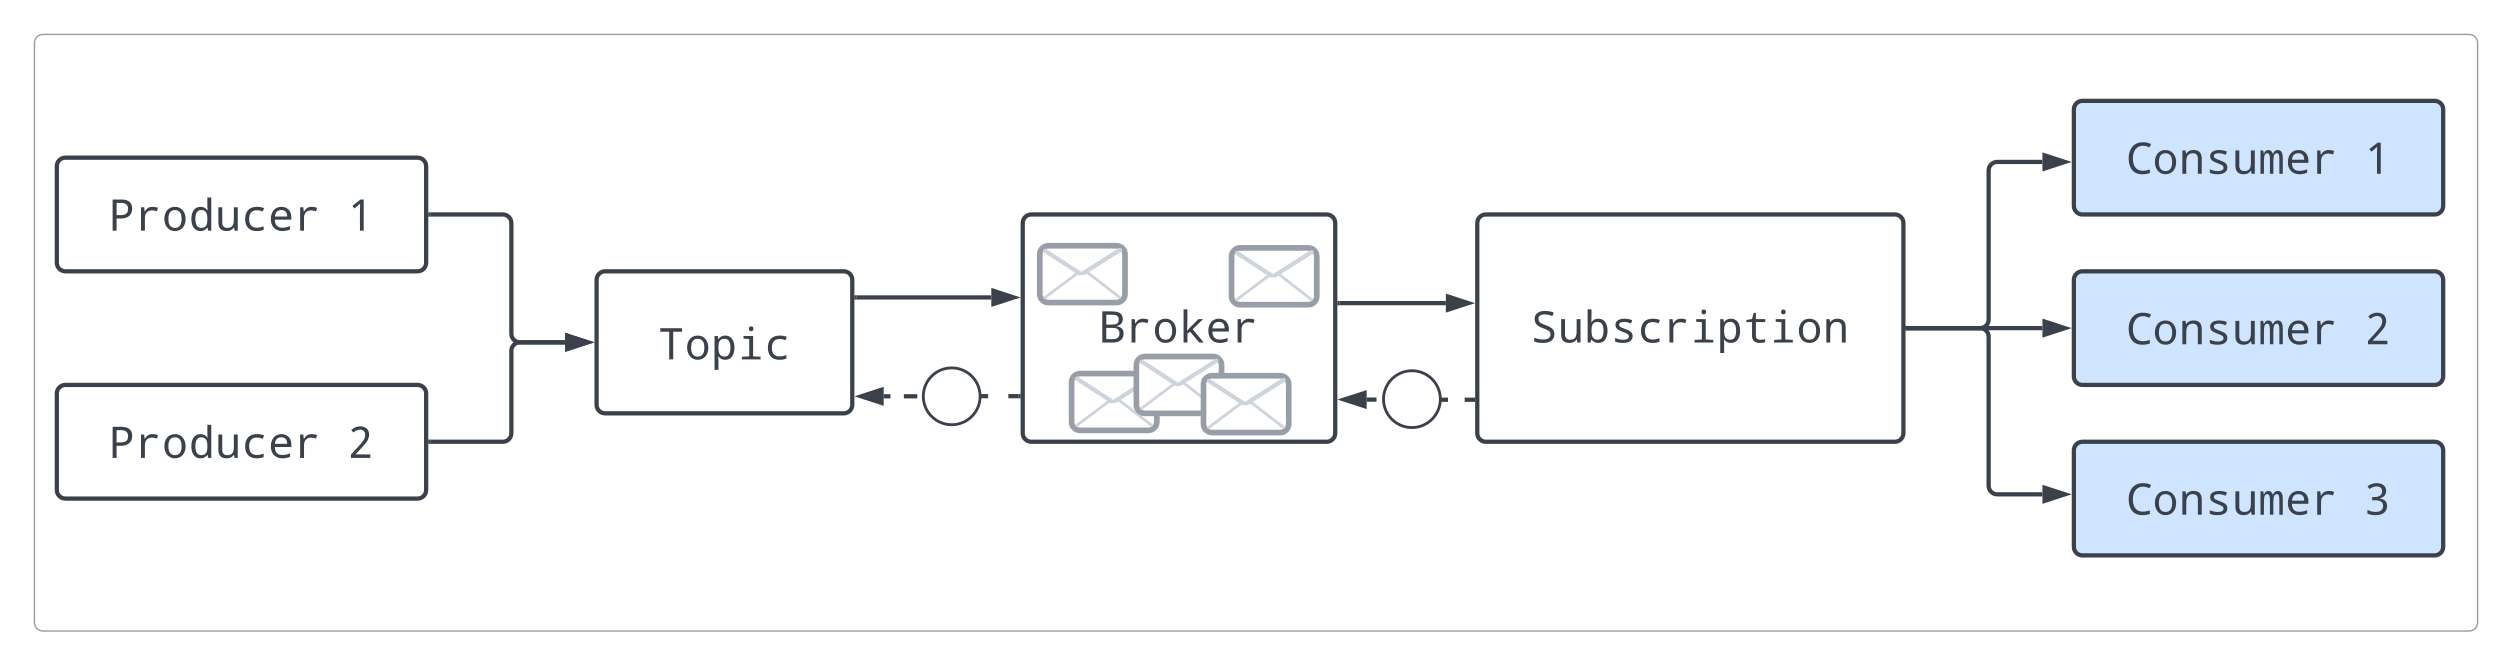 <svg xmlns="http://www.w3.org/2000/svg" xmlns:xlink="http://www.w3.org/1999/xlink" xmlns:lucid="lucid" width="1760" height="460"><g transform="translate(0 -329)" lucid:page-tab-id="0_0"><path d="M20 355c0-3.3 2.7-6 6-6h1708c3.3 0 6 2.7 6 6v408c0 3.3-2.7 6-6 6H26c-3.3 0-6-2.7-6-6z" stroke="#979ea8" fill="#fff" filter="url(#a)"/><path d="M1460 406c0-3.3 2.7-6 6-6h248c3.3 0 6 2.7 6 6v68c0 3.3-2.7 6-6 6h-248c-3.3 0-6-2.7-6-6z" stroke="#3a414a" stroke-width="3" fill="#cfe4ff"/><use xlink:href="#b" transform="matrix(1,0,0,1,1465,405) translate(31.651 46.378)"/><use xlink:href="#c" transform="matrix(1,0,0,1,1465,405) translate(199.679 46.378)"/><path d="M1460 526c0-3.3 2.7-6 6-6h248c3.3 0 6 2.7 6 6v68c0 3.3-2.7 6-6 6h-248c-3.3 0-6-2.7-6-6z" stroke="#3a414a" stroke-width="3" fill="#cfe4ff"/><use xlink:href="#b" transform="matrix(1,0,0,1,1465,525) translate(31.651 46.378)"/><use xlink:href="#d" transform="matrix(1,0,0,1,1465,525) translate(199.679 46.378)"/><path d="M1460 646c0-3.3 2.7-6 6-6h248c3.3 0 6 2.7 6 6v68c0 3.3-2.7 6-6 6h-248c-3.3 0-6-2.7-6-6z" stroke="#3a414a" stroke-width="3" fill="#cfe4ff"/><use xlink:href="#b" transform="matrix(1,0,0,1,1465,645) translate(31.651 46.378)"/><use xlink:href="#e" transform="matrix(1,0,0,1,1465,645) translate(199.679 46.378)"/><path d="M40 446c0-3.3 2.7-6 6-6h248c3.3 0 6 2.7 6 6v68c0 3.3-2.7 6-6 6H46c-3.3 0-6-2.7-6-6z" stroke="#3a414a" stroke-width="3" fill="#fff"/><use xlink:href="#f" transform="matrix(1,0,0,1,45,445) translate(31.651 46.378)"/><use xlink:href="#c" transform="matrix(1,0,0,1,45,445) translate(199.679 46.378)"/><path d="M40 606c0-3.3 2.7-6 6-6h248c3.3 0 6 2.7 6 6v68c0 3.3-2.7 6-6 6H46c-3.3 0-6-2.7-6-6z" stroke="#3a414a" stroke-width="3" fill="#fff"/><use xlink:href="#f" transform="matrix(1,0,0,1,45,605) translate(31.651 46.378)"/><use xlink:href="#d" transform="matrix(1,0,0,1,45,605) translate(199.679 46.378)"/><path d="M420 526c0-3.3 2.7-6 6-6h168c3.3 0 6 2.7 6 6v88c0 3.3-2.7 6-6 6H426c-3.3 0-6-2.7-6-6z" stroke="#3a414a" stroke-width="3" fill="#fff"/><use xlink:href="#g" transform="matrix(1,0,0,1,425,525) translate(38.326 57.003)"/><path d="M720 486c0-3.3 2.7-6 6-6h208c3.3 0 6 2.7 6 6v148c0 3.3-2.7 6-6 6H726c-3.3 0-6-2.7-6-6z" stroke="#3a414a" stroke-width="3" fill="#fff"/><use xlink:href="#h" transform="matrix(1,0,0,1,725,485) translate(48.991 85.128)"/><path d="M1040 486c0-3.3 2.7-6 6-6h288c3.3 0 6 2.7 6 6v148c0 3.3-2.7 6-6 6h-288c-3.3 0-6-2.7-6-6z" stroke="#3a414a" stroke-width="3" fill="#fff"/><use xlink:href="#i" transform="matrix(1,0,0,1,1045,485) translate(32.982 85.128)"/><path d="M303 480h51c3.3 0 6 2.7 6 6v78c0 3.3 2.7 6 6 6h31.88" stroke="#3a414a" stroke-width="3" fill="none"/><path d="M303.04 481.5h-1.54v-3h1.54z" stroke="#3a414a" stroke-width=".05" fill="#3a414a"/><path d="M413.65 570l-14.27 4.64v-9.28z" stroke="#3a414a" stroke-width="3" fill="#3a414a"/><path d="M303 640h51c3.3 0 6-2.7 6-6v-58c0-3.3 2.7-6 6-6h31.88" stroke="#3a414a" stroke-width="3" fill="none"/><path d="M303.04 641.5h-1.54v-3h1.54z" stroke="#3a414a" stroke-width=".05" fill="#3a414a"/><path d="M413.65 570l-14.27 4.64v-9.28z" stroke="#3a414a" stroke-width="3" fill="#3a414a"/><path d="M603 538.4h94.88" stroke="#3a414a" stroke-width="3" fill="none"/><path d="M603.04 539.9h-1.54v-3h1.54z" stroke="#3a414a" stroke-width=".05" fill="#3a414a"/><path d="M713.65 538.4l-14.27 4.64v-9.28z" stroke="#3a414a" stroke-width="3" fill="#3a414a"/><path d="M717 607.9h-7.12m-14.24 0H681.4m-14.23 0H660v.09h-4.78m-9.46 0h-9.45m-9.45 0h-4.73" stroke="#3a414a" stroke-width="3" fill="none"/><path d="M718.5 609.4h-1.54v-3h1.54z" stroke="#3a414a" stroke-width=".05" fill="#3a414a"/><path d="M606.35 608l14.27-4.64v9.28z" stroke="#3a414a" stroke-width="3" fill="#3a414a"/><path d="M690 608c0 11.05-8.95 20-20 20s-20-8.95-20-20 8.95-20 20-20 20 8.95 20 20z" stroke="#3a414a" stroke-width="2" fill="#fff"/><path d="M1037 610.4h-5.87m-11.73 0h-11.74m-11.74 0h-5.87l-.03-.02-.02-.03-.02-.04H983m-13.92 0h-6.96" stroke="#3a414a" stroke-width="3" fill="none"/><path d="M1038.5 611.9h-1.54v-3h1.54z" stroke="#3a414a" stroke-width=".05" fill="#3a414a"/><path d="M946.35 610.3l14.27-4.64v9.27z" stroke="#3a414a" stroke-width="3" fill="#3a414a"/><path d="M1014 610c0 11.05-8.95 20-20 20s-20-8.95-20-20 8.95-20 20-20 20 8.95 20 20z" stroke="#3a414a" stroke-width="2" fill="#fff"/><path d="M943 542.4h74.88" stroke="#3a414a" stroke-width="3" fill="none"/><path d="M943.04 543.9h-1.54v-3h1.54z" stroke="#3a414a" stroke-width=".05" fill="#3a414a"/><path d="M1033.65 542.4l-14.27 4.64v-9.28z" stroke="#3a414a" stroke-width="3" fill="#3a414a"/><path d="M1343 560h51c3.3 0 6-2.7 6-6V449c0-3.3 2.7-6 6-6h31.88" stroke="#3a414a" stroke-width="3" fill="none"/><path d="M1343.04 561.5h-1.54v-3h1.54z" stroke="#3a414a" stroke-width=".05" fill="#3a414a"/><path d="M1453.65 443l-14.27 4.64v-9.28z" stroke="#3a414a" stroke-width="3" fill="#3a414a"/><path d="M1343 560h94.88" stroke="#3a414a" stroke-width="3" fill="none"/><path d="M1343.04 561.5h-1.54v-3h1.54z" stroke="#3a414a" stroke-width=".05" fill="#3a414a"/><path d="M1453.65 560l-14.27 4.64v-9.28z" stroke="#3a414a" stroke-width="3" fill="#3a414a"/><path d="M1343 560h51c3.3 0 6 2.7 6 6v105c0 3.3 2.7 6 6 6h31.88" stroke="#3a414a" stroke-width="3" fill="none"/><path d="M1343.04 561.5h-1.54v-3h1.54z" stroke="#3a414a" stroke-width=".05" fill="#3a414a"/><path d="M1453.65 677l-14.27 4.64v-9.28z" stroke="#3a414a" stroke-width="3" fill="#3a414a"/><path d="M732 508c0-3.3 2.7-6 6-6h48c3.3 0 6 2.7 6 6v28c0 3.3-2.7 6-6 6h-48c-3.3 0-6-2.7-6-6z" stroke="#979ea8" stroke-width="4" fill="#fff"/><path d="M735.18 505.2c.22-.36.7-.46 1.03-.23l24.42 15.9c.35.22.45.7.22 1.03-.22.35-.7.45-1.04.22l-24.4-15.9c-.35-.22-.45-.7-.22-1.03zM788.97 504.56c.22.35.12.8-.23 1.04l-25.94 16.44c-.35.22-.8.1-1.04-.24-.22-.35-.1-.8.24-1.03l25.93-16.44c.35-.22.82-.12 1.04.23z" stroke="#ced4db" stroke-width="1.5" fill="none"/><path d="M735.12 538.85c-.16-.22-.12-.53.1-.7l24.12-18.03c.22-.17.54-.12.7.1.17.22.12.53-.1.7l-24.12 18.03c-.22.17-.53.12-.7-.1zM764.05 519.66c.17-.22.5-.26.7-.1l23.92 18.47c.22.16.26.48.1.7-.18.22-.5.26-.7.1l-23.93-18.47c-.22-.17-.26-.48-.1-.7z" stroke="#ced4db" fill="none"/><path d="M867 509.52c0-3.3 2.7-6 6-6h48c3.3 0 6 2.7 6 6v28c0 3.3-2.7 6-6 6h-48c-3.3 0-6-2.7-6-6z" stroke="#979ea8" stroke-width="4" fill="#fff"/><path d="M870.18 506.7c.22-.34.7-.44 1.03-.2l24.42 15.9c.35.2.45.68.22 1.02-.22.35-.7.45-1.04.22l-24.4-15.9c-.35-.22-.45-.7-.22-1.03zM923.97 506.08c.22.35.12.8-.23 1.04l-25.94 16.44c-.35.22-.8.1-1.04-.24-.22-.35-.1-.8.24-1.03l25.93-16.45c.35-.22.82-.12 1.04.23z" stroke="#ced4db" stroke-width="1.5" fill="none"/><path d="M870.12 540.37c-.16-.22-.12-.53.1-.7l24.12-18.03c.22-.17.54-.12.7.1.17.22.12.53-.1.7l-24.12 18.03c-.22.17-.53.12-.7-.1zM899.05 521.18c.17-.22.5-.26.7-.1l23.92 18.47c.22.16.26.48.1.7-.18.22-.5.26-.7.1l-23.93-18.47c-.22-.17-.26-.48-.1-.7z" stroke="#ced4db" fill="none"/><path d="M754.4 598c0-3.3 2.7-6 6-6h48c3.32 0 6 2.7 6 6v28c0 3.3-2.68 6-6 6h-48c-3.3 0-6-2.7-6-6z" stroke="#979ea8" stroke-width="4" fill="#fff"/><path d="M757.58 595.2c.23-.36.7-.46 1.04-.23l24.4 15.9c.36.22.45.7.23 1.03-.23.35-.7.45-1.04.22l-24.4-15.9c-.35-.22-.45-.7-.22-1.03zM811.37 594.56c.23.35.12.8-.23 1.04l-25.94 16.44c-.35.22-.8.1-1.03-.24-.22-.35-.12-.8.23-1.03l25.94-16.44c.35-.22.8-.12 1.03.23z" stroke="#ced4db" stroke-width="1.5" fill="none"/><path d="M757.53 628.85c-.17-.22-.12-.53.1-.7l24.12-18.03c.22-.17.53-.12.7.1.16.22.12.53-.1.7l-24.12 18.03c-.22.17-.53.12-.7-.1zM786.46 609.66c.17-.22.48-.26.7-.1l23.9 18.47c.23.16.27.48.1.7-.17.22-.48.26-.7.1l-23.9-18.47c-.23-.17-.27-.48-.1-.7z" stroke="#ced4db" fill="none"/><path d="M800 586c0-3.3 2.7-6 6-6h48c3.3 0 6 2.7 6 6v28c0 3.3-2.7 6-6 6h-48c-3.3 0-6-2.7-6-6z" stroke="#979ea8" stroke-width="4" fill="#fff"/><path d="M803.18 583.2c.22-.36.7-.46 1.03-.23l24.42 15.9c.35.22.45.7.22 1.03-.22.35-.7.45-1.04.22l-24.4-15.9c-.35-.22-.45-.7-.22-1.03zM856.97 582.56c.22.35.12.8-.23 1.04l-25.94 16.44c-.35.22-.8.1-1.04-.24-.22-.35-.1-.8.24-1.03l25.93-16.44c.35-.22.82-.12 1.04.23z" stroke="#ced4db" stroke-width="1.5" fill="none"/><path d="M803.12 616.85c-.16-.22-.12-.53.1-.7l24.12-18.03c.22-.17.54-.12.7.1.17.22.12.53-.1.7l-24.12 18.03c-.22.17-.53.12-.7-.1zM832.05 597.66c.17-.22.5-.26.7-.1l23.92 18.47c.22.16.26.48.1.7-.18.22-.5.26-.7.1l-23.93-18.47c-.22-.17-.26-.48-.1-.7z" stroke="#ced4db" fill="none"/><path d="M847.27 599.52c0-3.3 2.68-6 6-6h48c3.3 0 6 2.7 6 6v28c0 3.3-2.7 6-6 6h-48c-3.32 0-6-2.7-6-6z" stroke="#979ea8" stroke-width="4" fill="#fff"/><g><path d="M850.44 596.7c.23-.34.7-.44 1.04-.2l24.4 15.9c.35.2.45.68.23 1.02-.22.35-.68.45-1.03.22l-24.4-15.9c-.36-.22-.46-.7-.23-1.03z" stroke="#ced4db" stroke-width="1.5" fill="none"/></g><g><path d="M904.23 596.08c.23.35.12.8-.23 1.04l-25.94 16.44c-.35.22-.8.1-1.03-.24-.22-.35-.12-.8.23-1.03l25.94-16.45c.35-.22.8-.12 1.03.23z" stroke="#ced4db" stroke-width="1.5" fill="none"/></g><g><path d="M850.4 630.37c-.18-.22-.13-.53.1-.7l24.1-18.03c.23-.17.54-.12.7.1.17.22.13.53-.1.7l-24.1 18.03c-.23.17-.54.12-.7-.1z" stroke="#ced4db" fill="none"/></g><g><path d="M879.32 611.18c.17-.22.48-.26.7-.1l23.9 18.47c.23.16.27.48.1.7-.17.22-.48.26-.7.1l-23.9-18.47c-.23-.17-.27-.48-.1-.7z" stroke="#ced4db" fill="none"/></g><defs><filter id="a" filterUnits="objectBoundingBox" x="0" y="-.01" width="1.01" height="1.05"><feOffset result="offOut" in="SourceAlpha" dx="4.24" dy="4.24"/><feGaussianBlur result="blurOut" in="offOut" stdDeviation="5"/><feColorMatrix result="colorOut" in="blurOut" values="0 0 0 0 0 0 0 0 0 0 0 0 0 0 0 0 0 0 0.502 0"/><feBlend in="SourceGraphic" in2="colorOut"/></filter><path fill="#3a414a" d="M326-731c0 353 139 584 471 588 87 0 196-19 327-58v162c-97 39-217 59-358 59-433-1-637-301-637-753 0-438 243-750 668-750 147 0 274 29 383 86l-78 156c-103-52-204-78-305-78-307 1-471 259-471 588" id="j"/><path fill="#3a414a" d="M1112-551c0 331-186 571-502 571-301 0-495-251-495-571 0-330 184-567 501-567 302 0 496 249 496 567zM614-131c207 0 310-140 310-420 0-277-104-416-312-416-206 0-309 139-309 416 0 280 104 420 311 420" id="k"/><path fill="#3a414a" d="M887 0v-707c0-173-79-260-238-260-205 0-307 133-307 398V0H160v-1098h147l27 148h10c69-112 181-168 336-168 259 0 389 134 389 401V0H887" id="l"/><path fill="#3a414a" d="M1026-301c0 225-197 321-448 321-165 0-290-23-375-69v-166c129 57 252 86 370 86 183 0 275-54 275-162 0-38-16-71-49-99s-108-63-226-106c-156-57-253-112-293-160s-61-105-61-171c2-338 524-340 789-217l-60 149c-121-48-228-72-319-72-157 0-236 44-236 133 0 41 17 74 51 98s111 57 232 101c141 51 234 101 280 151s70 111 70 183" id="m"/><path fill="#3a414a" d="M578-131c239 0 309-137 309-397v-570h182V0H922l-27-147h-10C815-36 704 20 551 20c-261 0-391-134-391-401v-717h182v707c0 173 79 260 236 260" id="n"/><path fill="#3a414a" d="M977 0v-707c0-97-9-165-27-203s-47-57-88-57c-58 0-100 28-126 83s-40 148-40 278V0H535v-707c0-173-42-260-125-260-56 0-96 26-120 79s-36 160-36 319V0H92v-1098h127l27 148h10c45-112 112-168 201-168 109 0 180 61 213 182h6c51-121 124-182 219-182 85 0 147 30 186 92s58 165 58 309V0H977" id="o"/><path fill="#3a414a" d="M631-1118c283 0 470 204 465 491v113H322c5 250 120 375 344 375 130 0 253-25 370-76v160C925-5 804 20 672 20c-329 0-539-224-539-561 0-331 182-577 498-577zM326-662h573c0-203-91-305-272-305-183 0-284 102-301 305" id="p"/><path fill="#3a414a" d="M442-897c93-139 173-221 377-221 79 0 159 15 240 45l-49 166c-82-30-157-45-224-45-221 0-340 134-340 360V0H264v-1098h148l22 201h8" id="q"/><g id="b"><use transform="matrix(0.015,0,0,0.015,0,0)" xlink:href="#j"/><use transform="matrix(0.015,0,0,0.015,18.67,0)" xlink:href="#k"/><use transform="matrix(0.015,0,0,0.015,37.339,0)" xlink:href="#l"/><use transform="matrix(0.015,0,0,0.015,56.009,0)" xlink:href="#m"/><use transform="matrix(0.015,0,0,0.015,74.679,0)" xlink:href="#n"/><use transform="matrix(0.015,0,0,0.015,93.349,0)" xlink:href="#o"/><use transform="matrix(0.015,0,0,0.015,112.018,0)" xlink:href="#p"/><use transform="matrix(0.015,0,0,0.015,130.688,0)" xlink:href="#q"/></g><path fill="#3a414a" d="M758 0H582c3-449-8-824 8-1274-61 68-188 168-268 234l-97-123 383-299h150V0" id="r"/><use transform="matrix(0.015,0,0,0.015,0,0)" xlink:href="#r" id="c"/><path fill="#3a414a" d="M594-1483c248 0 420 149 418 391 0 79-21 160-59 244-73 161-414 504-572 674v8h688V0H158v-156c172-193 489-508 607-698 43-69 62-147 62-231 0-146-91-244-235-244-107 0-213 46-318 137l-102-119c128-115 269-172 422-172" id="s"/><use transform="matrix(0.015,0,0,0.015,0,0)" xlink:href="#s" id="d"/><path fill="#3a414a" d="M1010-1120c0 200-132 322-316 350v6c241 31 361 147 361 348 0 294-219 436-537 436-161 0-290-26-387-79v-170c123 64 250 96 383 96 236 0 354-96 354-289 0-172-127-258-381-258H354v-151h133c195 4 334-97 336-277 1-140-106-221-250-221-119 0-233 40-344 121l-92-125c125-100 270-150 436-150 252 0 437 128 437 363" id="t"/><use transform="matrix(0.015,0,0,0.015,0,0)" xlink:href="#t" id="e"/><path fill="#3a414a" d="M1094-1034c0 310-213 470-541 465H362V0H176v-1462h404c343 0 514 143 514 428zM532-727c244-1 369-71 369-297 0-186-113-279-338-279H362v576h170" id="u"/><path fill="#3a414a" d="M137-547c0-322 136-571 430-571 137 0 245 53 322 160h12c-24-215-7-376-12-598h182V0H924l-27-147h-8C814-36 706 20 567 20c-294 0-430-246-430-567zm463 416c241 0 288-157 289-416 0-151-23-259-69-323s-121-97-222-97c-181 0-272 141-272 422 0 276 91 414 274 414" id="v"/><path fill="#3a414a" d="M172-543c0-365 197-575 553-575 119 0 231 20 336 59l-62 158c-100-38-189-57-268-57-247 0-371 138-371 413 0 271 120 406 361 406 105 0 212-21 321-62v160C953 0 843 20 713 20c-347 1-541-210-541-563" id="w"/><g id="f"><use transform="matrix(0.015,0,0,0.015,0,0)" xlink:href="#u"/><use transform="matrix(0.015,0,0,0.015,18.67,0)" xlink:href="#q"/><use transform="matrix(0.015,0,0,0.015,37.339,0)" xlink:href="#k"/><use transform="matrix(0.015,0,0,0.015,56.009,0)" xlink:href="#v"/><use transform="matrix(0.015,0,0,0.015,74.679,0)" xlink:href="#n"/><use transform="matrix(0.015,0,0,0.015,93.349,0)" xlink:href="#w"/><use transform="matrix(0.015,0,0,0.015,112.018,0)" xlink:href="#p"/><use transform="matrix(0.015,0,0,0.015,130.688,0)" xlink:href="#q"/></g><path fill="#3a414a" d="M707 0H520v-1298H102v-164h1022v164H707V0" id="x"/><path fill="#3a414a" d="M1092-551c0 322-136 571-430 571-138 0-245-53-322-159h-12c24 220 7 402 12 631H158v-1590h147l27 148h8c73-112 181-168 322-168 294 0 430 246 430 567zM629-967c-241 0-288 156-289 416 0 151 24 259 70 323s120 97 221 97c181 0 272-141 272-422 0-276-91-414-274-414" id="y"/><path fill="#3a414a" d="M739-1436c0 71-43 115-106 115-71 0-107-38-107-115 0-76 36-114 107-114s106 38 106 114zM541-954l-269-21v-123h451v955l352 20V0H197v-123l344-20v-811" id="z"/><g id="g"><use transform="matrix(0.015,0,0,0.015,0,0)" xlink:href="#x"/><use transform="matrix(0.015,0,0,0.015,18.67,0)" xlink:href="#k"/><use transform="matrix(0.015,0,0,0.015,37.339,0)" xlink:href="#y"/><use transform="matrix(0.015,0,0,0.015,56.009,0)" xlink:href="#z"/><use transform="matrix(0.015,0,0,0.015,74.679,0)" xlink:href="#w"/></g><path fill="#3a414a" d="M1137-424C1137-153 941 0 662 0H135v-1462c284 7 685-30 837 88 80 62 124 152 124 282 0 179-125 297-291 316v10c221 36 332 150 332 342zm-232-655c0-182-120-224-319-224H322v461h284c195-2 299-53 299-237zM322-686v528h307c207 0 311-91 311-274 0-169-108-254-324-254H322" id="A"/><path fill="#3a414a" d="M383-553l135-152 395-393h222L641-623 1163 0H950L524-504l-129 82V0H215v-1556h180c-3 337 9 689-16 1003h4" id="B"/><g id="h"><use transform="matrix(0.015,0,0,0.015,0,0)" xlink:href="#A"/><use transform="matrix(0.015,0,0,0.015,18.67,0)" xlink:href="#q"/><use transform="matrix(0.015,0,0,0.015,37.339,0)" xlink:href="#k"/><use transform="matrix(0.015,0,0,0.015,56.009,0)" xlink:href="#B"/><use transform="matrix(0.015,0,0,0.015,74.679,0)" xlink:href="#p"/><use transform="matrix(0.015,0,0,0.015,93.349,0)" xlink:href="#q"/></g><path fill="#3a414a" d="M1087-391c0 281-226 411-532 411-177 0-315-23-414-69v-178c141 57 279 86 414 86 233 0 350-80 350-240 0-69-24-123-71-160s-142-82-285-133c-139-49-239-106-299-174s-90-156-90-264c2-252 211-371 481-371 153 0 291 26 416 78l-64 164c-129-52-249-78-360-78-195 0-293 70-293 209 0 68 22 123 66 164s134 85 270 133c164 58 273 119 328 181s83 143 83 241" id="C"/><path fill="#3a414a" d="M1092-551c0 322-136 571-430 571-138 0-245-53-322-159h-12L291 0H158v-1556h182c-2 221 6 379-8 602h8c71-109 179-164 322-164 294 0 430 246 430 567zM629-967c-241 0-289 146-289 416 0 151 24 259 70 323s120 97 221 97c181 0 272-141 272-422 0-276-91-414-274-414" id="D"/><path fill="#3a414a" d="M1020-150v138C933 9 849 20 768 20 527 20 406-95 406-324v-637H139v-94l267-49 77-287h105v293h438v137H588v637c0 130 64 195 192 195 62 0 142-7 240-21" id="E"/><g id="i"><use transform="matrix(0.015,0,0,0.015,0,0)" xlink:href="#C"/><use transform="matrix(0.015,0,0,0.015,18.67,0)" xlink:href="#n"/><use transform="matrix(0.015,0,0,0.015,37.339,0)" xlink:href="#D"/><use transform="matrix(0.015,0,0,0.015,56.009,0)" xlink:href="#m"/><use transform="matrix(0.015,0,0,0.015,74.679,0)" xlink:href="#w"/><use transform="matrix(0.015,0,0,0.015,93.349,0)" xlink:href="#q"/><use transform="matrix(0.015,0,0,0.015,112.018,0)" xlink:href="#z"/><use transform="matrix(0.015,0,0,0.015,130.688,0)" xlink:href="#y"/><use transform="matrix(0.015,0,0,0.015,149.358,0)" xlink:href="#E"/><use transform="matrix(0.015,0,0,0.015,168.027,0)" xlink:href="#z"/><use transform="matrix(0.015,0,0,0.015,186.697,0)" xlink:href="#k"/><use transform="matrix(0.015,0,0,0.015,205.367,0)" xlink:href="#l"/></g></defs></g></svg>